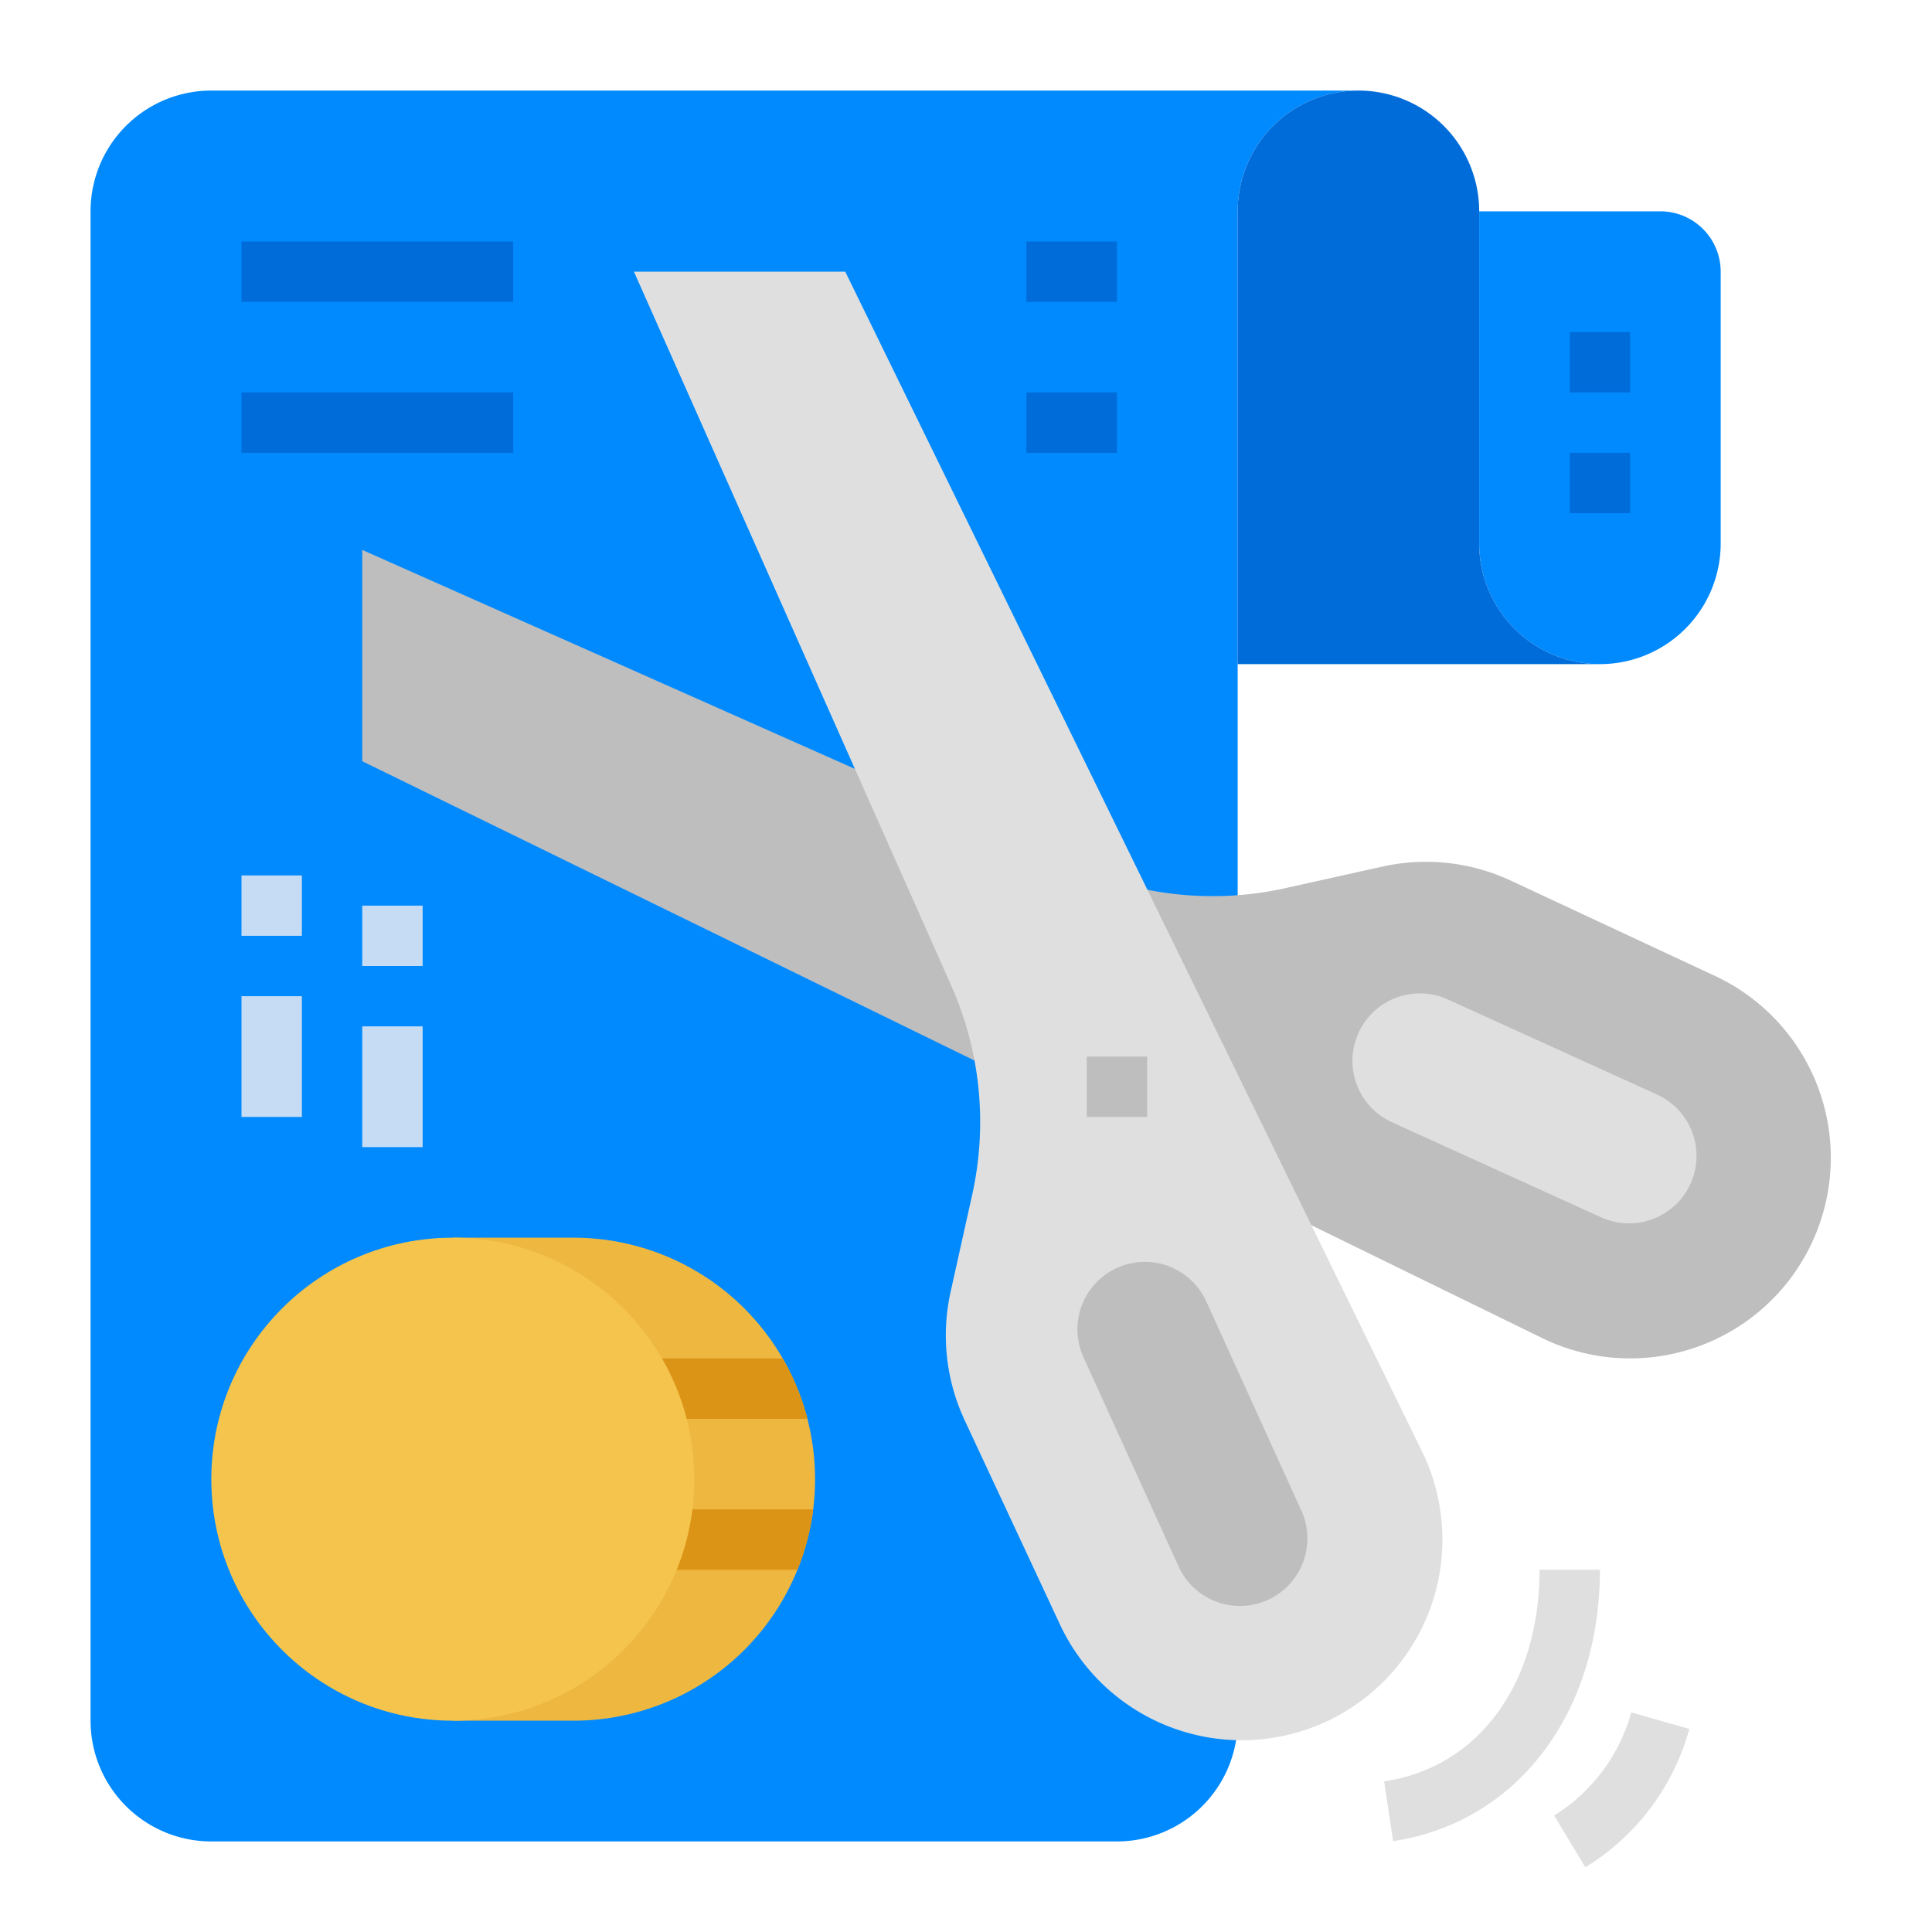 <?xml version="1.0" encoding="UTF-8"?>
<svg xmlns="http://www.w3.org/2000/svg" onmouseup="{ if(window.parent.document.onmouseup) window.parent.document.onmouseup(arguments[0]);}" width="512" viewBox="0 0 512 512" height="512"><g id="FLAT"><path d="m328 24h-272a32 32 0 0 0 -32 32v400a32 32 0 0 0 32 32h240a32 32 0 0 0 32-32v-400a32 32 0 0 1 32-32z" fill="#008afe"/><path d="m440 56h-48v88a32 32 0 0 0 32 32 32 32 0 0 0 32-32v-72a16 16 0 0 0 -16-16z" fill="#008afe"/><path d="m360 24a32 32 0 0 0 -32 32v120h96a32 32 0 0 1 -32-32v-88a32 32 0 0 0 -32-32z" fill="#006cda"/><path d="m152 328h-32v128h32a64 64 0 0 0 64-64v-0a64 64 0 0 0 -64-64z" fill="#edb740"/><path d="m64 264h16v32h-16z" fill="#c6dcf5"/><path d="m64 232h16v16h-16z" fill="#c6dcf5"/><path d="m96 240h16v16h-16z" fill="#c6dcf5"/><path d="m96 272h16v32h-16z" fill="#c6dcf5"/><g fill="#006cda"><path d="m416 88h16v16h-16z"/><path d="m416 120h16v16h-16z"/><path d="m272 64h24v16h-24z"/><path d="m272 104h24v16h-24z"/><path d="m64 64h72v16h-72z"/><path d="m64 104h72v16h-72z"/></g><path d="m369.187 487.912-2.373-15.823c25.019-3.752 41.186-25.769 41.186-56.088h16c0 38.095-22.027 66.994-54.813 71.912z" fill="#dfdfdf"/><path d="m420.134 494.85-8.268-13.699a47.078 47.078 0 0 0 20.439-27.341l15.389 4.381a62.387 62.387 0 0 1 -27.561 36.659z" fill="#dfdfdf"/><path d="m213.99 376h-61.99v-16h55.44a63.29 63.29 0 0 1 6.55 16z" fill="#db9416"/><path d="m215.51 400a63.325 63.325 0 0 1 -4.17 16h-59.34v-16z" fill="#db9416"/><circle cx="120" cy="392" fill="#f4c44d" r="64"/><path d="m96 201.732 312.654 152.853a53.174 53.174 0 0 0 70.914-23.99v-0a53.174 53.174 0 0 0 -25.074-71.965l-54.117-25.255a53.174 53.174 0 0 0 -34.021-3.722l-25.715 5.714a89 89 0 0 1 -55.453-5.551l-189.188-84.084z" fill="#bebebe"/><path d="m224 72 152.853 312.654a53.174 53.174 0 0 1 -23.99 70.914h-0a53.174 53.174 0 0 1 -71.965-25.074l-25.255-54.117a53.174 53.174 0 0 1 -3.722-34.021l5.714-25.715a89 89 0 0 0 -5.551-55.453l-84.084-189.188z" fill="#dfdfdf"/><path d="m295.408 336.296a17.876 17.876 0 0 0 -8.279 23.386l25.195 55.43a17.876 17.876 0 0 0 24.268 8.592 17.876 17.876 0 0 0 8.279-23.386l-25.195-55.43a17.876 17.876 0 0 0 -24.268-8.592z" fill="#bebebe"/><path d="m360.296 273.14a17.876 17.876 0 0 0 8.592 24.268l55.43 25.195a17.876 17.876 0 0 0 23.386-8.279 17.876 17.876 0 0 0 -8.592-24.268l-55.43-25.195a17.876 17.876 0 0 0 -23.386 8.279z" fill="#dfdfdf"/><path d="m288 280h16v16h-16z" fill="#bebebe"/></g></svg>